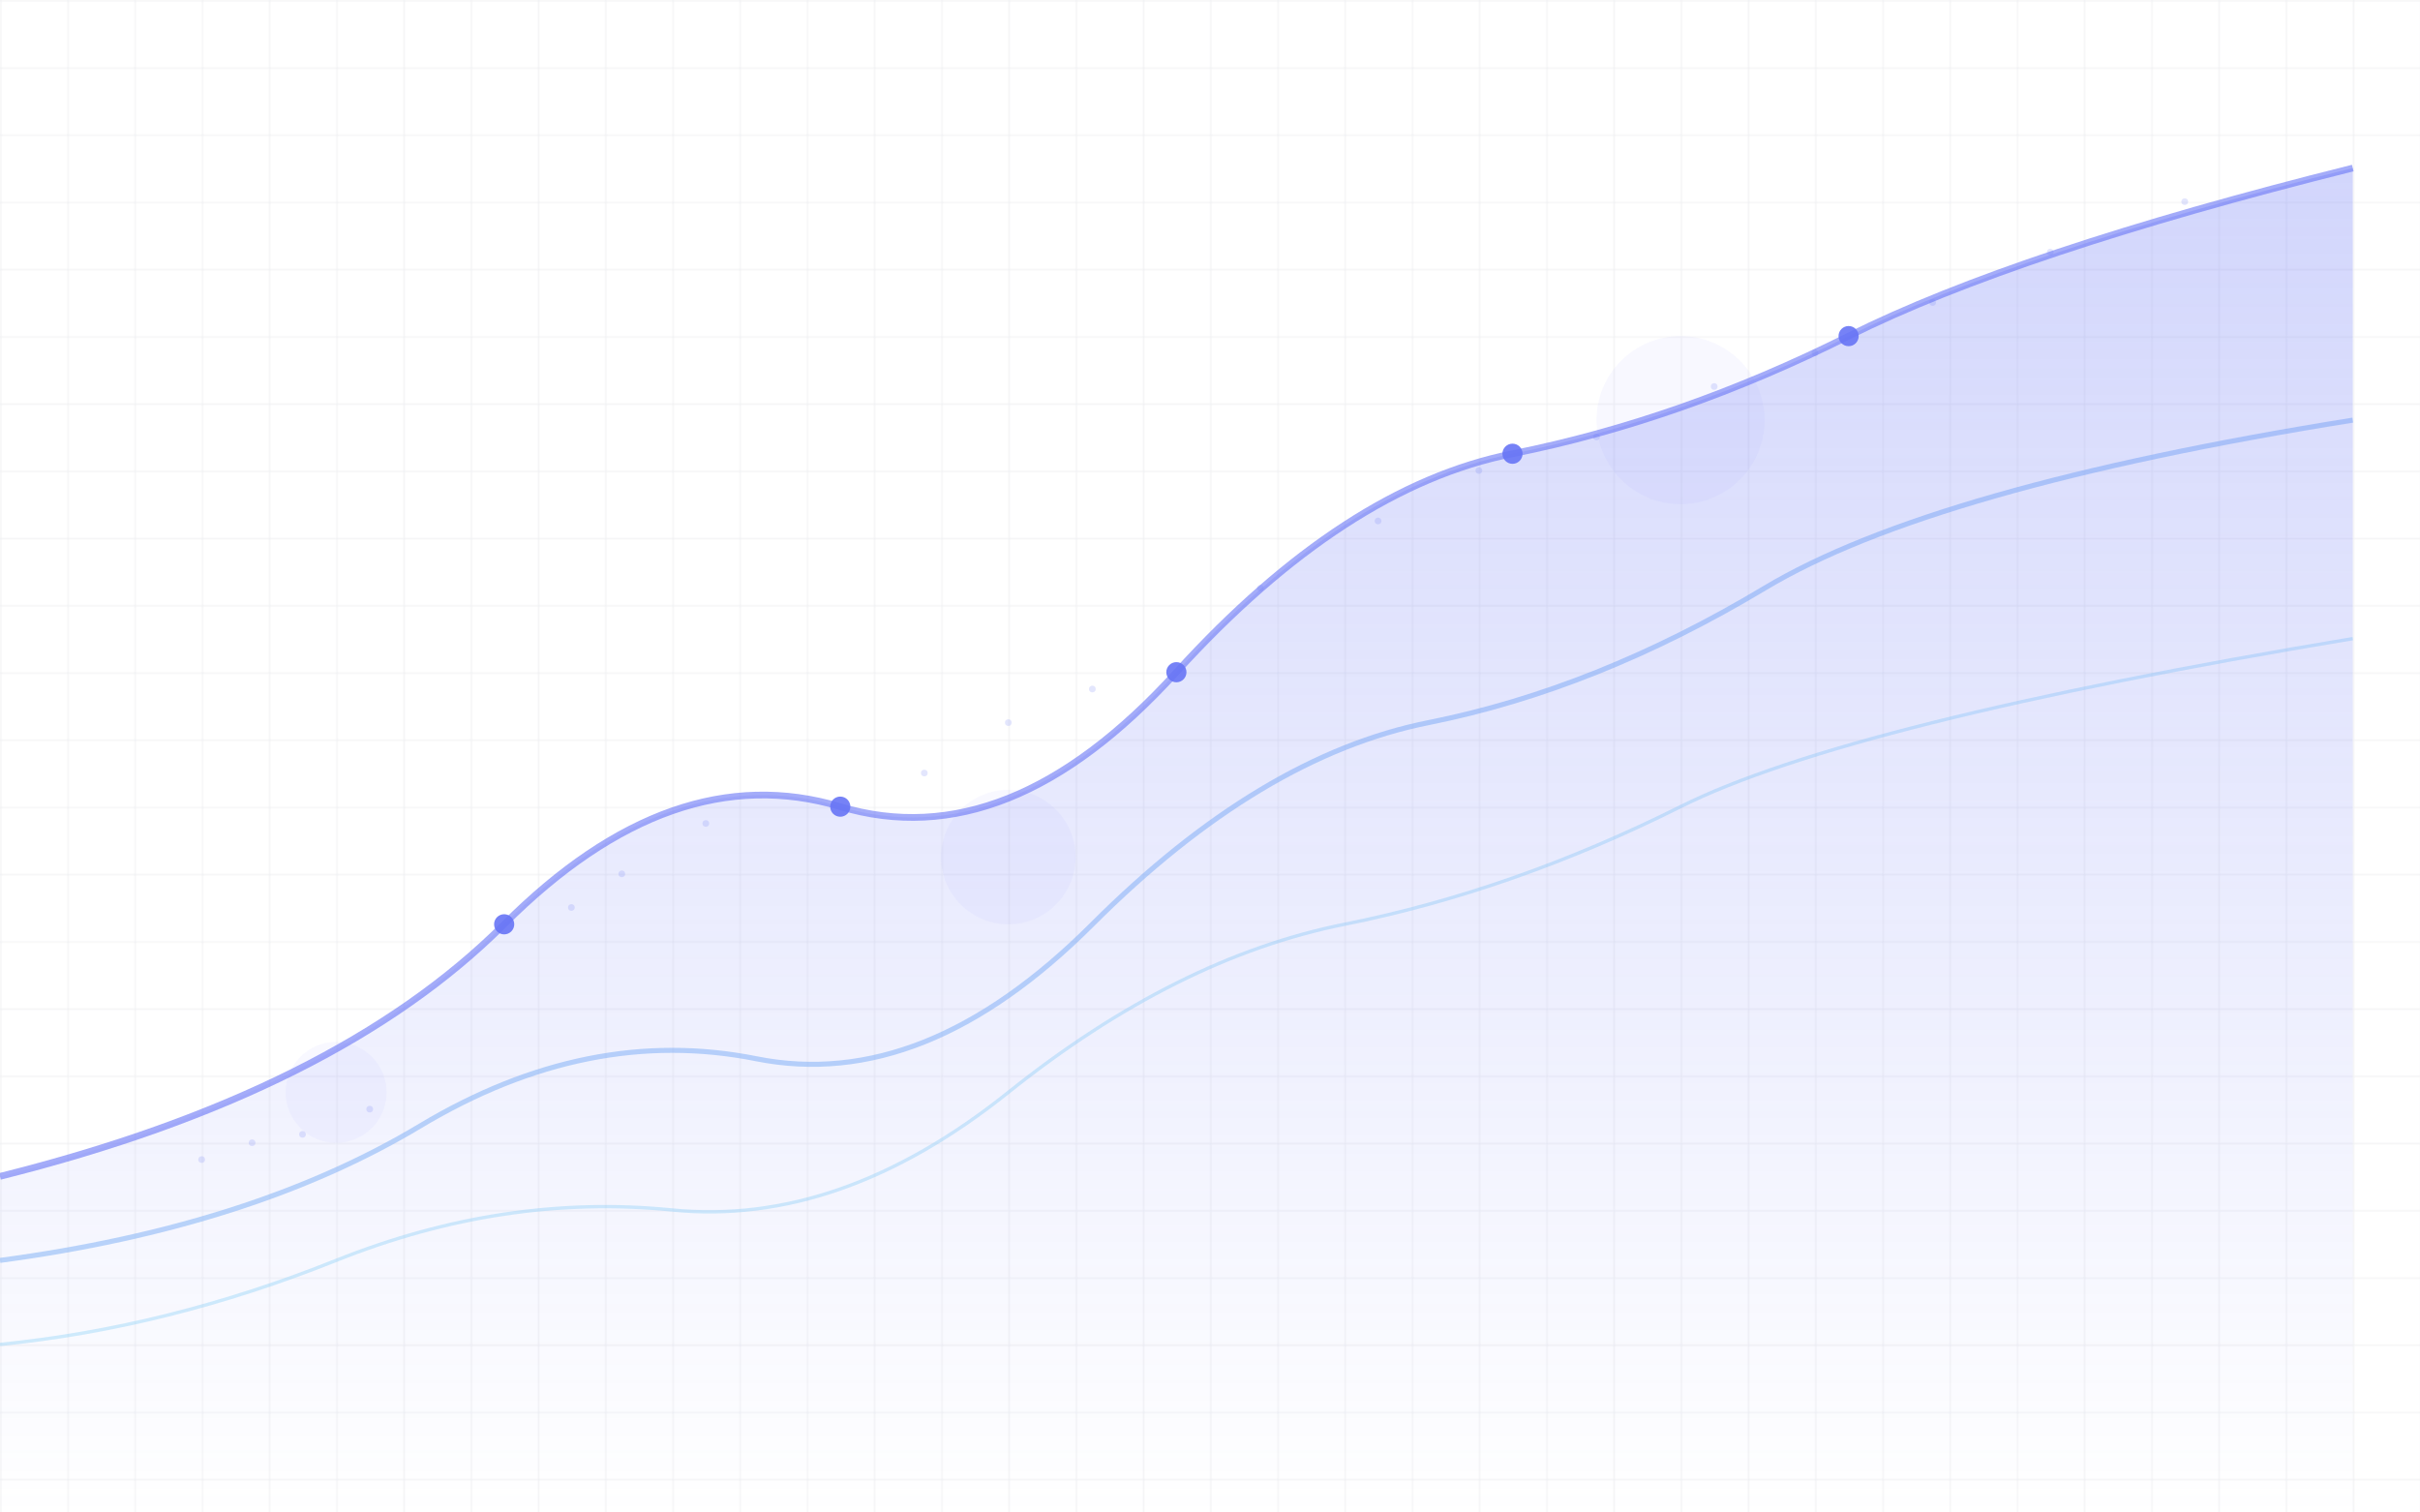 <?xml version="1.0" encoding="UTF-8"?>
<svg width="1440" height="900" viewBox="0 0 1440 900" fill="none" xmlns="http://www.w3.org/2000/svg">
  <!-- Background Grid -->
  <defs>
    <pattern id="grid" width="40" height="40" patternUnits="userSpaceOnUse">
      <path d="M 40 0 L 0 0 0 40" fill="none" stroke="rgba(79, 86, 107, 0.1)" stroke-width="1"/>
    </pattern>
  </defs>
  <rect width="1440" height="900" fill="url(#grid)" />
  
  <!-- Main Graph Lines -->
  <path d="M 0 700 Q 200 650, 300 550 Q 400 450, 500 480 Q 600 510, 700 400 Q 800 290, 900 270 Q 1000 250, 1100 200 Q 1200 150, 1400 100" 
        stroke="rgba(104, 117, 245, 0.6)" stroke-width="4" fill="none" />
  
  <path d="M 0 750 Q 150 730, 250 670 Q 350 610, 450 630 Q 550 650, 650 550 Q 750 450, 850 430 Q 950 410, 1050 350 Q 1150 290, 1400 250" 
        stroke="rgba(124, 178, 246, 0.5)" stroke-width="3" fill="none" />
  
  <path d="M 0 800 Q 100 790, 200 750 Q 300 710, 400 720 Q 500 730, 600 650 Q 700 570, 800 550 Q 900 530, 1000 480 Q 1100 430, 1400 380" 
        stroke="rgba(144, 213, 247, 0.4)" stroke-width="2" fill="none" />
  
  <!-- Gradient Area Under Main Graph -->
  <defs>
    <linearGradient id="graphGradient" x1="0%" y1="0%" x2="0%" y2="100%">
      <stop offset="0%" stop-color="rgba(104, 117, 245, 0.3)" />
      <stop offset="100%" stop-color="rgba(104, 117, 245, 0)" />
    </linearGradient>
  </defs>
  
  <path d="M 0 700 Q 200 650, 300 550 Q 400 450, 500 480 Q 600 510, 700 400 Q 800 290, 900 270 Q 1000 250, 1100 200 Q 1200 150, 1400 100 L 1400 900 L 0 900 Z" 
        fill="url(#graphGradient)" />
  
  <!-- Highlight Points -->
  <circle cx="300" cy="550" r="6" fill="rgba(104, 117, 245, 0.9)" />
  <circle cx="500" cy="480" r="6" fill="rgba(104, 117, 245, 0.9)" />
  <circle cx="700" cy="400" r="6" fill="rgba(104, 117, 245, 0.9)" />
  <circle cx="900" cy="270" r="6" fill="rgba(104, 117, 245, 0.9)" />
  <circle cx="1100" cy="200" r="6" fill="rgba(104, 117, 245, 0.9)" />
  
  <!-- Decorative Elements -->
  <circle cx="200" cy="650" r="30" fill="rgba(104, 117, 245, 0.05)" />
  <circle cx="600" cy="510" r="40" fill="rgba(104, 117, 245, 0.05)" />
  <circle cx="1000" cy="250" r="50" fill="rgba(104, 117, 245, 0.05)" />
  
  <!-- Small Abstract Data Points -->
  <g opacity="0.3">
    <circle cx="120" cy="690" r="2" fill="rgba(104, 117, 245, 0.6)" />
    <circle cx="150" cy="680" r="2" fill="rgba(104, 117, 245, 0.6)" />
    <circle cx="180" cy="675" r="2" fill="rgba(104, 117, 245, 0.6)" />
    <circle cx="220" cy="660" r="2" fill="rgba(104, 117, 245, 0.6)" />
    <circle cx="340" cy="540" r="2" fill="rgba(104, 117, 245, 0.6)" />
    <circle cx="370" cy="520" r="2" fill="rgba(104, 117, 245, 0.6)" />
    <circle cx="420" cy="490" r="2" fill="rgba(104, 117, 245, 0.6)" />
    <circle cx="550" cy="460" r="2" fill="rgba(104, 117, 245, 0.6)" />
    <circle cx="600" cy="430" r="2" fill="rgba(104, 117, 245, 0.6)" />
    <circle cx="650" cy="410" r="2" fill="rgba(104, 117, 245, 0.6)" />
    <circle cx="750" cy="350" r="2" fill="rgba(104, 117, 245, 0.6)" />
    <circle cx="820" cy="310" r="2" fill="rgba(104, 117, 245, 0.6)" />
    <circle cx="880" cy="280" r="2" fill="rgba(104, 117, 245, 0.6)" />
    <circle cx="950" cy="260" r="2" fill="rgba(104, 117, 245, 0.6)" />
    <circle cx="1020" cy="230" r="2" fill="rgba(104, 117, 245, 0.6)" />
    <circle cx="1080" cy="210" r="2" fill="rgba(104, 117, 245, 0.6)" />
    <circle cx="1150" cy="180" r="2" fill="rgba(104, 117, 245, 0.6)" />
    <circle cx="1220" cy="150" r="2" fill="rgba(104, 117, 245, 0.6)" />
    <circle cx="1300" cy="120" r="2" fill="rgba(104, 117, 245, 0.6)" />
  </g>
</svg> 